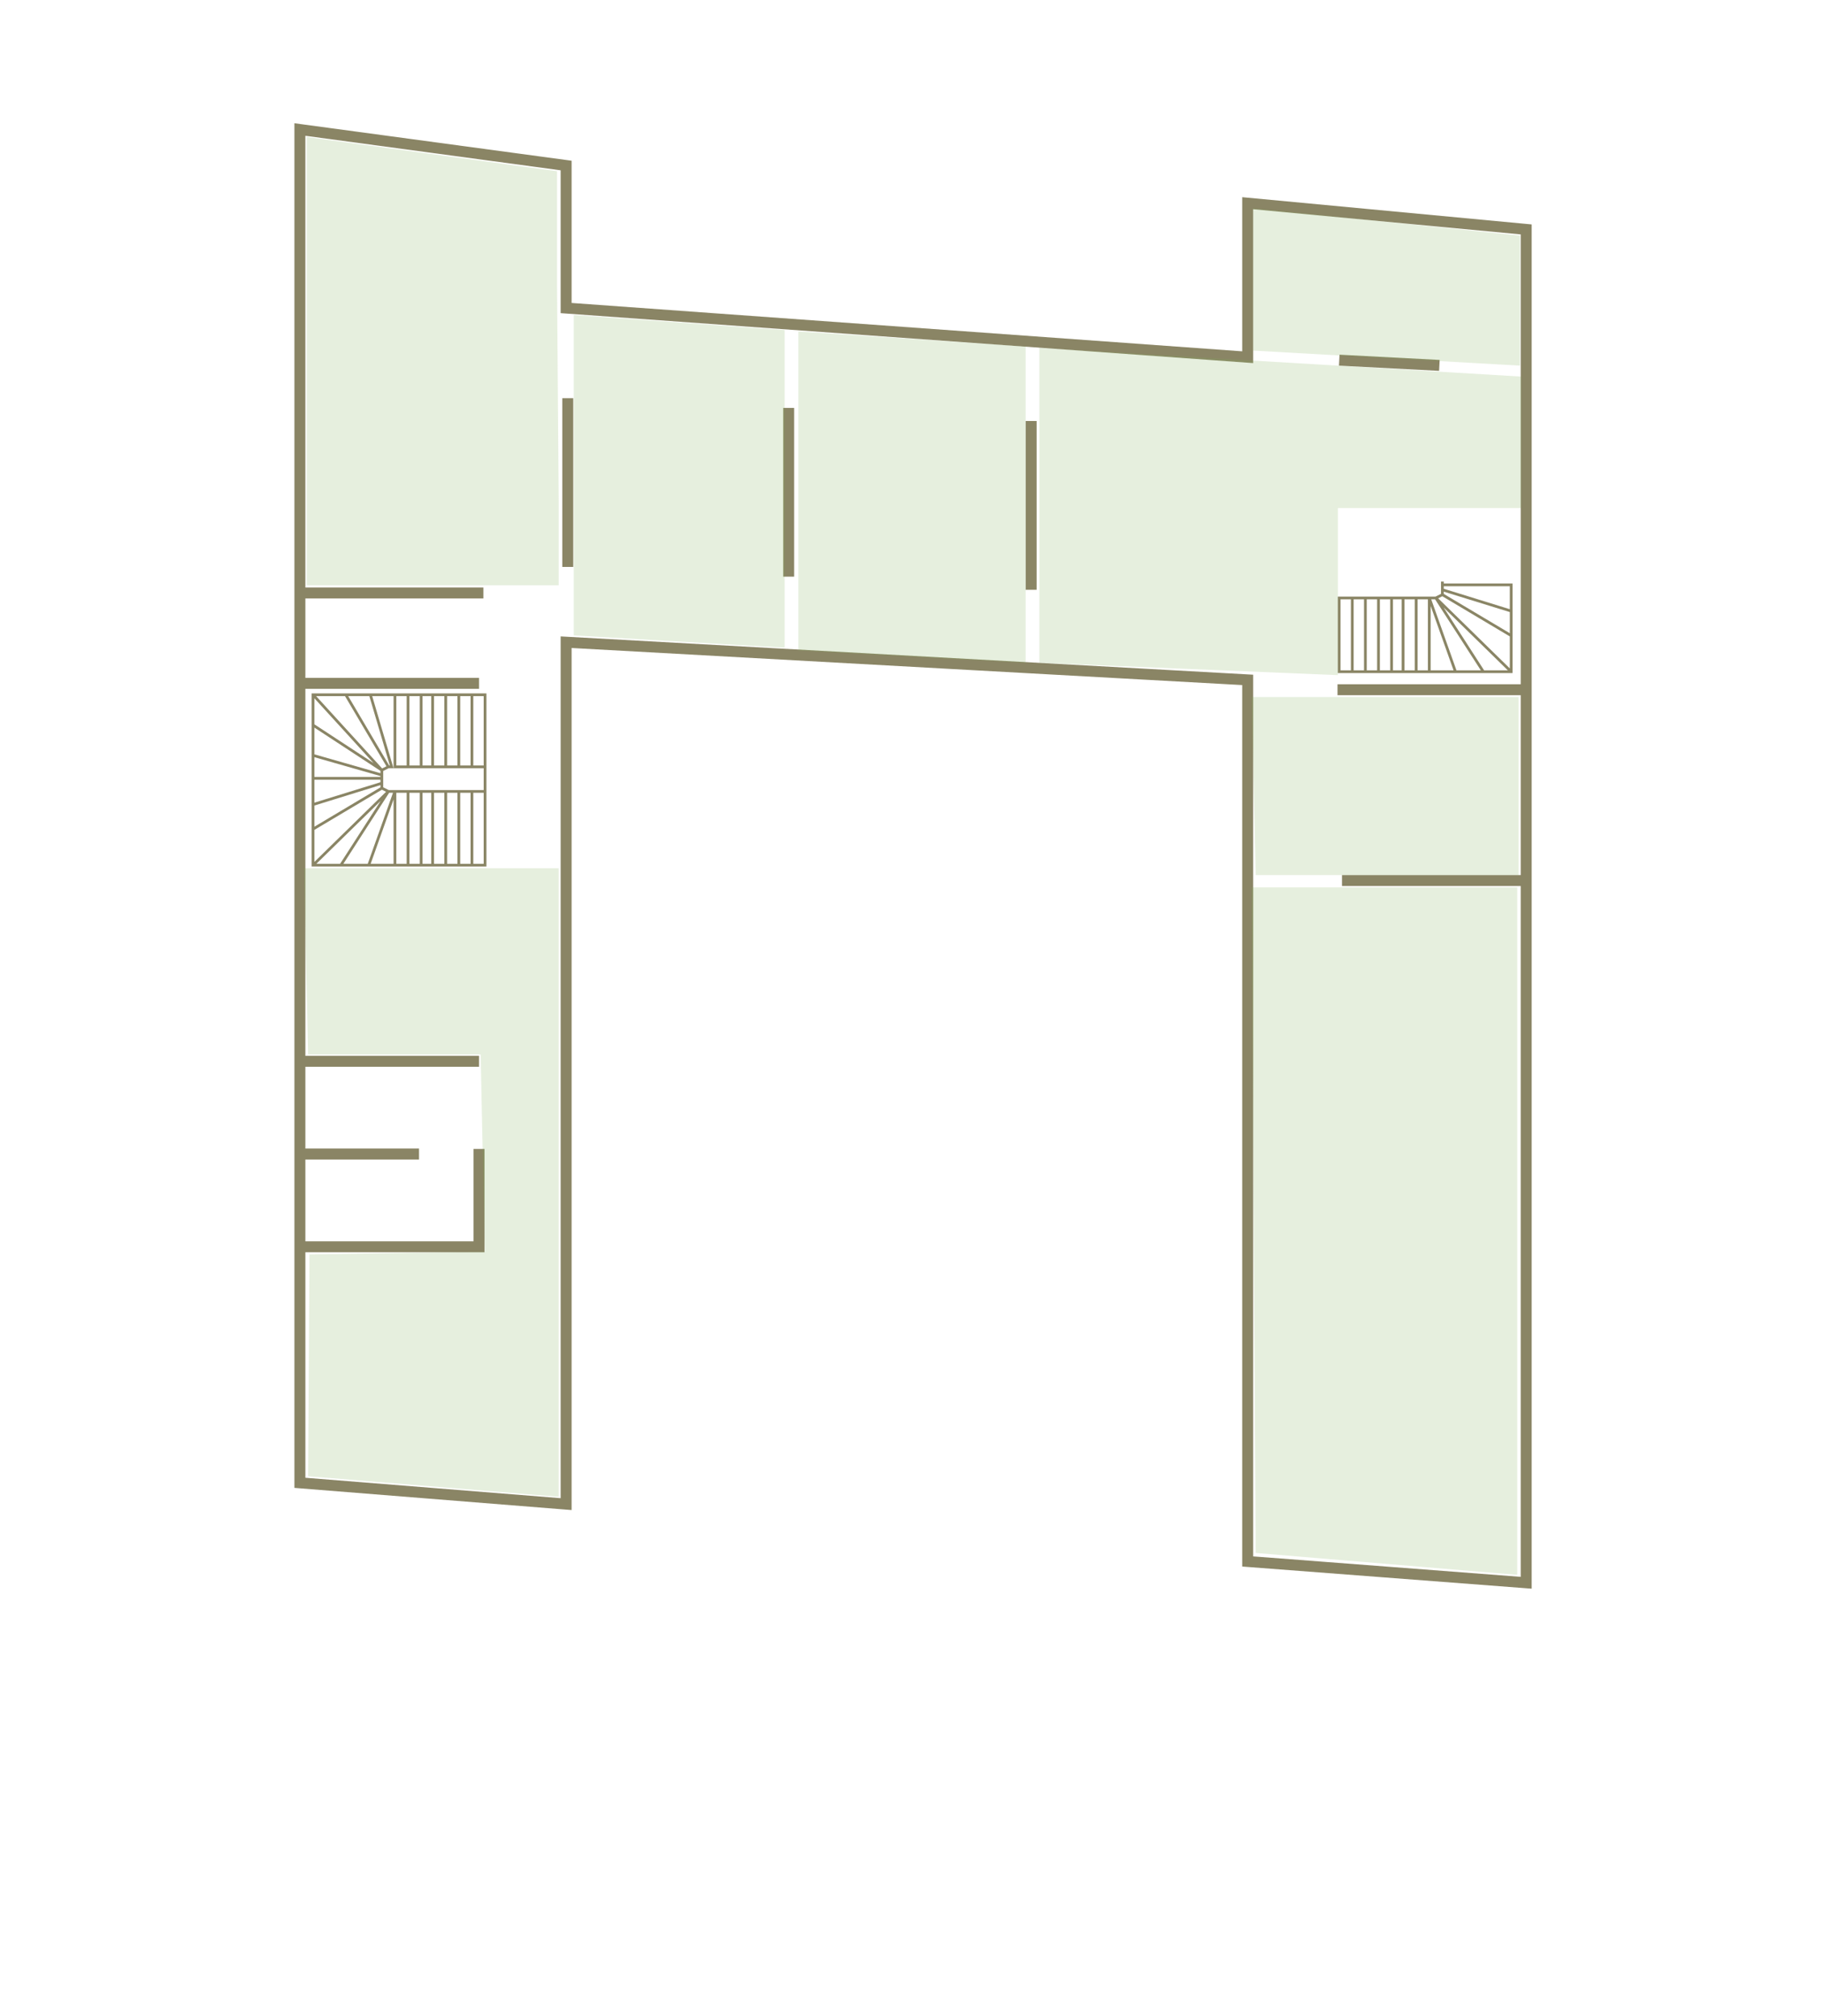 <svg width="666" height="736" viewBox="0 0 666 736" fill="none" xmlns="http://www.w3.org/2000/svg">
<path fill-rule="evenodd" clip-rule="evenodd" d="M559.265 81.941V83.761L559.265 519.224L559.265 577.885V580.044L557.112 579.879L455.416 572.103L453.569 571.961V570.108L453.568 519.223L453.569 250.125L208.712 236.588V549.171V551.337L206.552 551.165L109.341 543.388L107.5 543.241L107.5 541.394L107.5 455.215V421.357L107.5 387.5L107.5 249.5L107.5 216.5L107.5 47.289L107.5 45L109.768 45.307L206.98 58.449L208.712 58.683V60.431L208.712 110.614L453.569 128.272L453.569 74.19L453.569 71.993L455.756 72.198L557.452 81.77L559.265 81.941ZM457.569 76.387L457.569 130.422V132.571L455.425 132.417L206.568 114.47L204.712 114.336V112.475L204.712 62.179L111.5 49.577L111.5 214.5H176.5V218.5L111.5 218.5L111.5 247.5H174.91V251.5H111.5L111.5 385.5H174.91V389.5H111.5L111.5 419.357H153V423.357H111.5L111.5 453.215H172.91L172.91 419.5H176.91V455.215V457.215H174.91H111.5L111.5 539.548L204.712 547.005L204.712 234.474V232.36L206.822 232.477L455.679 246.236L457.569 246.34V248.233L457.568 519.223L457.569 568.255L555.265 575.726L555.265 519.224L555.265 323.5H490V319.5H555.265V253.822L488.374 253.822V249.822L555.265 249.822V85.582L457.569 76.387ZM177.606 316.376H177.106H172.321H167.535H162.749H157.964H153.776H148.99H144.205H134.633H124.463H114.294H113.794V315.876V302.715V293.742V284.17V275.795V264.728V253.661V253.161H114.294H126.258H135.231L144.205 253.161H148.99H153.776H157.964H162.749H167.535H172.321H177.106H177.606V253.661V279.983V288.956V315.876V316.376ZM176.606 315.376V289.456H172.821V315.376H176.606ZM171.821 315.376V289.456H168.035V315.376H171.821ZM167.035 315.376V289.456H163.249V315.376H167.035ZM162.249 315.376V289.456H158.464V315.376H162.249ZM157.464 315.376V289.456H154.276V315.376H157.464ZM153.276 315.376V289.456H149.49V315.376H153.276ZM148.49 315.376V289.456L144.705 289.456V315.376H148.49ZM143.705 315.376V291.855L135.341 315.376H143.705ZM134.28 315.376L143.496 289.456H142.084L125.38 315.376H134.28ZM124.191 315.376L138.982 292.423L115.52 315.376H124.191ZM114.794 314.687L140.96 289.089L139.44 288.329L114.794 302.999V314.687ZM114.794 301.835L138.919 287.475V286.643L114.794 294.11V301.835ZM114.794 293.063L138.919 285.596V284.67H114.794V293.063ZM114.794 283.67H138.919V283.351L114.794 276.458V283.67ZM114.794 275.418L138.919 282.311V281.449L114.794 265.653V275.418ZM114.794 264.458L136.378 278.591L114.794 254.95V264.458ZM115.427 254.161L139.533 280.563L141.108 279.775L125.973 254.161H115.427ZM127.134 254.161L142.097 279.483H142.339L134.858 254.161H127.134ZM135.9 254.161L143.488 279.841L143.677 280.483L143.008 280.483H141.93L139.919 281.488V282.974V284.17V285.965V287.45L141.93 288.456H144.205L148.99 288.456H153.776H157.964H162.749H167.535H172.321H176.606V280.483H172.321H167.535H162.749H157.964H153.776H148.99H144.205H143.705V279.983V254.161L135.9 254.161ZM144.705 254.161V279.483H148.49V254.161H144.705ZM149.49 254.161V279.483H153.276V254.161H149.49ZM154.276 254.161V279.483H157.464V254.161H154.276ZM158.464 254.161V279.483H162.249V254.161H158.464ZM163.249 254.161V279.483H167.035V254.161H163.249ZM168.035 254.161V279.483H171.821V254.161H168.035ZM172.821 254.161V279.483H176.606V254.161H172.821ZM205.31 145.377V206.993H209.31V145.377H205.31ZM285.972 210.546V148.93H289.972V210.546H285.972ZM374.508 153.715V215.332H378.508V153.715H374.508ZM489.105 129.503L525.664 131.416L525.455 135.41L488.896 133.497L489.105 129.503ZM488.972 245.742H488.472V245.242V218.322V217.822H488.972H493.758H498.543H503.329H508.115H512.302H517.088H521.874H524.149L526.16 216.817V215.331V213.536V212.34H527.16V213.036H551.785H552.285V213.536V223.108V232.081V245.242V245.742H551.785H541.615H531.445H521.874H517.088H512.302H508.115H503.329H498.543H493.758H488.972ZM526.639 217.695L525.118 218.455L551.285 244.053V232.365L526.639 217.695ZM541.888 244.742H550.559L527.096 221.789L541.888 244.742ZM540.698 244.742L523.994 218.822H522.582L531.798 244.742H540.698ZM530.737 244.742L522.374 221.221V244.742H530.737ZM517.588 244.742H521.374V218.822H517.588V244.742ZM516.588 244.742V218.822H512.802V244.742H516.588ZM511.802 244.742V218.822H508.615V244.742H511.802ZM507.615 244.742V218.822H503.829V244.742H507.615ZM502.829 244.742V218.822H499.043V244.742H502.829ZM498.043 244.742V218.822H494.258V244.742H498.043ZM493.258 244.742V218.822H489.472V244.742H493.258ZM527.16 216.841L551.285 231.202V223.476L527.16 216.009V216.841ZM527.16 214.962L551.285 222.43V214.036H527.16V214.962Z" fill="#8A8565"/>
<path id="Les arts musicaux" d="M111 317H204V546.5L112.5 539L113 458L177 457L175.5 385H112.5L111 317Z" fill="#85B15B" fill-opacity="0.2"/>
<path id="Arts décoratifs extra-européens" d="M112 213.704V50L203.394 62.5V104.765L204 183.509V213.704H112Z" fill="#85B15B" fill-opacity="0.2"/>
<path id="Parures et signes de l'ordre social" d="M209.5 232V115L286.5 120.5V236.5L209.5 232Z" fill="#85B15B" fill-opacity="0.2"/>
<path id="La métallurgie africaine" d="M291.5 237.481V121L374.5 126.5V242L291.5 237.481Z" fill="#85B15B" fill-opacity="0.2"/>
<path id="La préhistoire et la protohistoire africaine" d="M379.5 242V127L555.5 137.5V185.5H488.5V246.5L379.5 242Z" fill="#85B15B" fill-opacity="0.2"/>
<path id="Les étages du regard occidental" d="M457.5 128V76L555 86V133.5L457.5 128Z" fill="#85B15B" fill-opacity="0.2"/>
<path id="Après les explorations scientifiques" d="M458.492 567L457 324H554V575L458.492 567Z" fill="#85B15B" fill-opacity="0.2"/>
<path id="Etienne Loppé, Une vision du monde" d="M458.5 319.5L457 254.5H554.5V319.5H458.5Z" fill="#85B15B" fill-opacity="0.2"/>
</svg>
